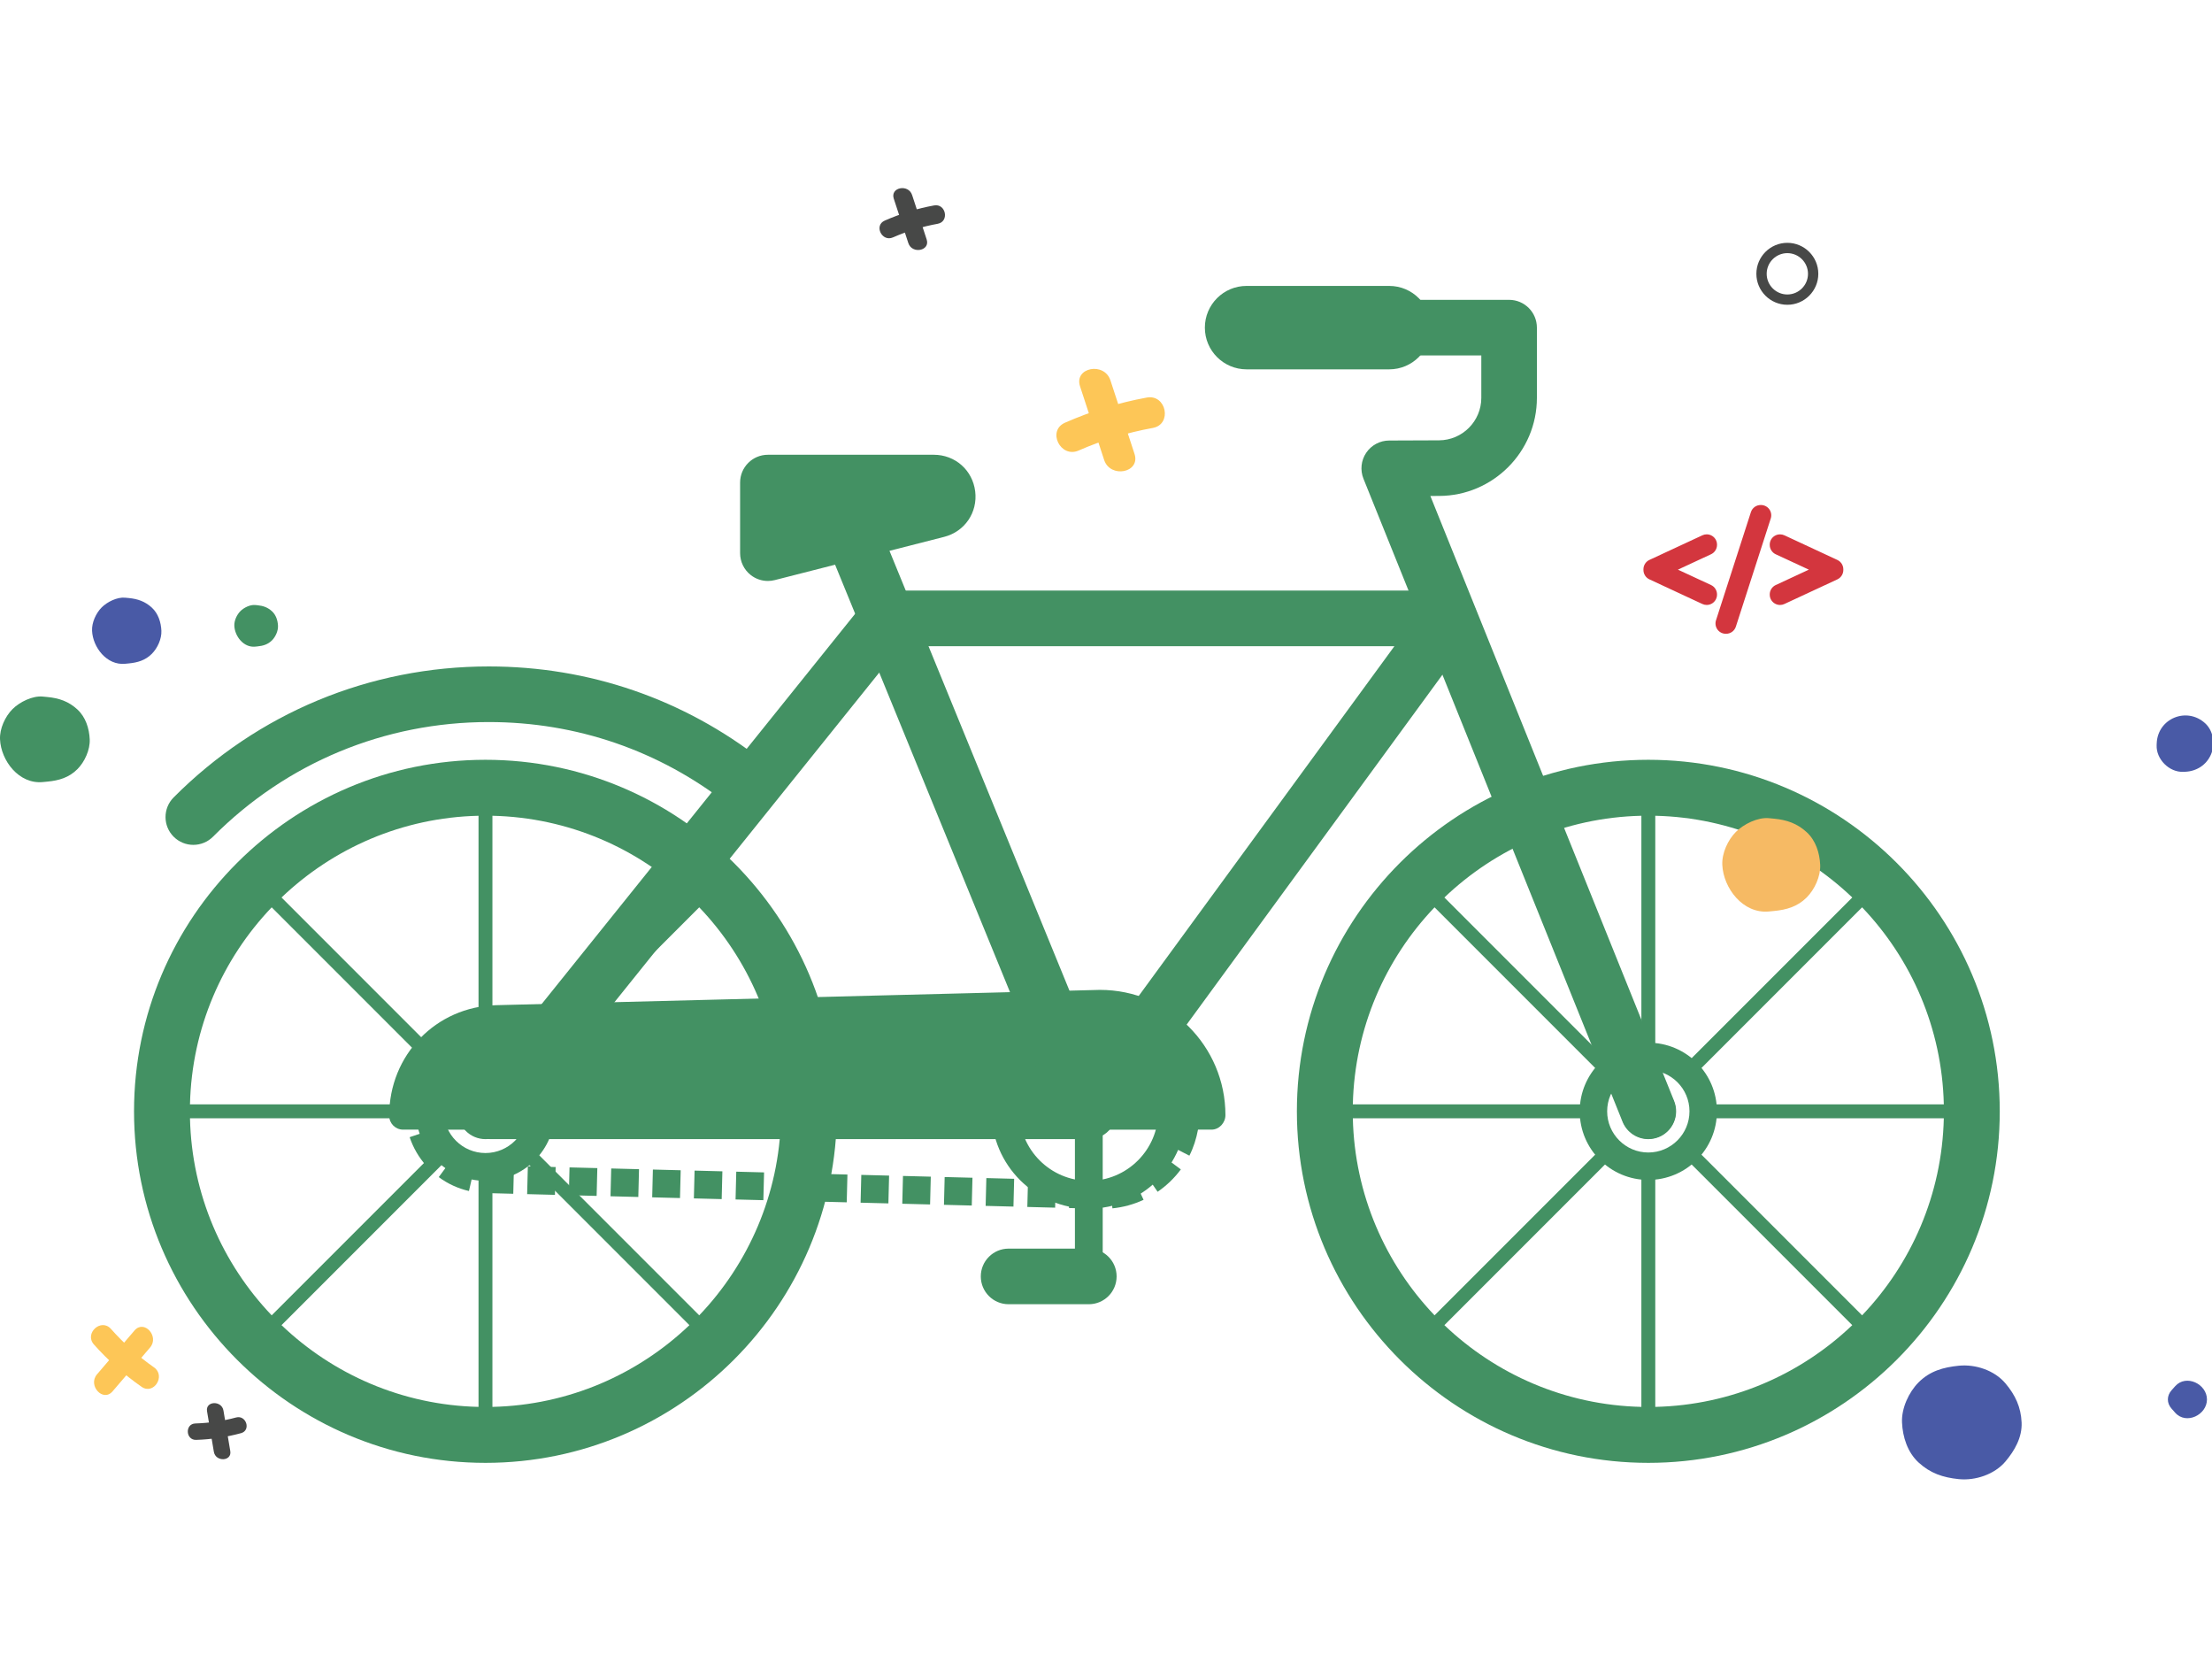 <?xml version="1.0" encoding="UTF-8" standalone="no"?>
<!-- Created with Inkscape (http://www.inkscape.org/) -->

<svg
   xmlns:dc="http://purl.org/dc/elements/1.1/"
   xmlns:cc="http://creativecommons.org/ns#"
   xmlns:rdf="http://www.w3.org/1999/02/22-rdf-syntax-ns#"
   xmlns:svg="http://www.w3.org/2000/svg"
   xmlns="http://www.w3.org/2000/svg"
   xmlns:sodipodi="http://sodipodi.sourceforge.net/DTD/sodipodi-0.dtd"
   xmlns:inkscape="http://www.inkscape.org/namespaces/inkscape"
   id="svg2"
   version="1.1"
   inkscape:version="0.91 r13725"
   xml:space="preserve"
   width="161"
   height="121"
   viewBox="0 0 161 121"
   sodipodi:docname="icon-how-use-3.svg"><defs
     id="defs6"><clipPath
       clipPathUnits="userSpaceOnUse"
       id="clipPath16"><path
         d="m 0,86.499 148.302,0 L 148.302,0 0,0 0,86.499 Z"
         id="path18"
         inkscape:connector-curvature="0" /></clipPath></defs><sodipodi:namedview
     pagecolor="#ffffff"
     bordercolor="#666666"
     borderopacity="1"
     objecttolerance="10"
     gridtolerance="10"
     guidetolerance="10"
     inkscape:pageopacity="0"
     inkscape:pageshadow="2"
     inkscape:window-width="1920"
     inkscape:window-height="1017"
     id="namedview4"
     showgrid="false"
     inkscape:zoom="3.8084449"
     inkscape:cx="81.80038"
     inkscape:cy="69.304696"
     inkscape:window-x="-8"
     inkscape:window-y="-8"
     inkscape:window-maximized="1"
     inkscape:current-layer="g10"
     fit-margin-top="0"
     fit-margin-left="0"
     fit-margin-right="0"
     fit-margin-bottom="0" /><g
     id="g10"
     inkscape:groupmode="layer"
     inkscape:label="icon-how-use-3"
     transform="matrix(1.25,0,0,-1.25,-3.6327845e-4,121)"><g
       id="g12"
       transform="matrix(0.869,0,0,0.869,3.821668e-5,10.682)"><g
         id="g14"
         clip-path="url(#clipPath16)"><g
           id="g20"
           transform="translate(119.762,82.143)"><path
             d="m 0,0 c -0.763,0 -1.384,-0.621 -1.384,-1.384 0,-0.764 0.621,-1.385 1.384,-1.385 0.763,0 1.384,0.621 1.384,1.385 C 1.384,-0.621 0.763,0 0,0 m 0,-3.459 c -1.144,0 -2.075,0.931 -2.075,2.075 0,1.144 0.931,2.075 2.075,2.075 1.144,0 2.075,-0.931 2.075,-2.075 0,-1.144 -0.931,-2.075 -2.075,-2.075"
             style="fill:#474847;fill-opacity:1;fill-rule:nonzero;stroke:none"
             id="path22"
             inkscape:connector-curvature="0" /></g><g
           id="g24"
           transform="translate(93.088,74.359)"><path
             d="m 0,0 -9.561,0 c -1.543,0 -2.794,1.251 -2.794,2.794 0,1.543 1.251,2.794 2.794,2.794 L 0,5.588 C 1.543,5.588 2.794,4.337 2.794,2.794 2.794,1.251 1.543,0 0,0"
             style="fill:#439163;fill-opacity:1;fill-rule:nonzero;stroke:none"
             id="path26"
             inkscape:connector-curvature="0" /></g><g
           id="g28"
           transform="translate(12.954,42.505)"><path
             d="m 0,0 c -0.476,0 -0.95,0.181 -1.314,0.542 -0.73,0.726 -0.731,1.906 -0.006,2.635 5.634,5.658 13.135,8.775 21.119,8.775 6.72,0 13.064,-2.184 18.346,-6.316 0.811,-0.634 0.954,-1.804 0.32,-2.614 C 37.831,2.211 36.66,2.069 35.85,2.702 31.23,6.316 25.68,8.227 19.799,8.227 12.812,8.227 6.25,5.5 1.32,0.548 0.956,0.183 0.478,0 0,0"
             style="fill:#439163;fill-opacity:1;fill-rule:nonzero;stroke:none"
             id="path30"
             inkscape:connector-curvature="0" /></g><g
           id="g32"
           transform="translate(46.494,18.823)"><path
             d="M 0,0 1.863,-0.048 1.91,1.814 0.047,1.862 0,0 Z"
             style="fill:#439163;fill-opacity:1;fill-rule:nonzero;stroke:none"
             id="path34"
             inkscape:connector-curvature="0" /></g><g
           id="g36"
           transform="translate(54.873,18.608)"><path
             d="M 0,0 1.863,-0.048 1.91,1.814 0.047,1.862 0,0 Z"
             style="fill:#439163;fill-opacity:1;fill-rule:nonzero;stroke:none"
             id="path38"
             inkscape:connector-curvature="0" /></g><g
           id="g40"
           transform="translate(43.701,18.894)"><path
             d="M 0,0 1.863,-0.048 1.91,1.814 0.047,1.862 0,0 Z"
             style="fill:#439163;fill-opacity:1;fill-rule:nonzero;stroke:none"
             id="path42"
             inkscape:connector-curvature="0" /></g><g
           id="g44"
           transform="translate(49.287,18.751)"><path
             d="M 0,0 1.863,-0.047 1.91,1.814 0.047,1.862 0,0 Z"
             style="fill:#439163;fill-opacity:1;fill-rule:nonzero;stroke:none"
             id="path46"
             inkscape:connector-curvature="0" /></g><g
           id="g48"
           transform="translate(40.908,18.966)"><path
             d="M 0,0 1.863,-0.048 1.91,1.814 0.047,1.862 0,0 Z"
             style="fill:#439163;fill-opacity:1;fill-rule:nonzero;stroke:none"
             id="path50"
             inkscape:connector-curvature="0" /></g><g
           id="g52"
           transform="translate(32.529,19.181)"><path
             d="M 0,0 1.863,-0.048 1.91,1.814 0.047,1.862 0,0 Z"
             style="fill:#439163;fill-opacity:1;fill-rule:nonzero;stroke:none"
             id="path54"
             inkscape:connector-curvature="0" /></g><g
           id="g56"
           transform="translate(29.398,20.249)"><path
             d="M 0,0 C 0.608,-0.449 1.29,-0.762 2.025,-0.931 L 2.442,0.884 C 1.957,0.996 1.508,1.202 1.106,1.499 L 0,0 Z"
             style="fill:#439163;fill-opacity:1;fill-rule:nonzero;stroke:none"
             id="path58"
             inkscape:connector-curvature="0" /></g><g
           id="g60"
           transform="translate(38.115,19.038)"><path
             d="M 0,0 1.863,-0.048 1.91,1.814 0.047,1.862 0,0 Z"
             style="fill:#439163;fill-opacity:1;fill-rule:nonzero;stroke:none"
             id="path62"
             inkscape:connector-curvature="0" /></g><g
           id="g64"
           transform="translate(35.322,19.109)"><path
             d="M 0,0 1.863,-0.048 1.91,1.814 0.047,1.862 0,0 Z"
             style="fill:#439163;fill-opacity:1;fill-rule:nonzero;stroke:none"
             id="path66"
             inkscape:connector-curvature="0" /></g><g
           id="g68"
           transform="translate(52.08,18.68)"><path
             d="M 0,0 1.863,-0.048 1.91,1.814 0.047,1.862 0,0 Z"
             style="fill:#439163;fill-opacity:1;fill-rule:nonzero;stroke:none"
             id="path70"
             inkscape:connector-curvature="0" /></g><g
           id="g72"
           transform="translate(71.63,18.178)"><path
             d="M 0,0 1.863,-0.048 1.91,1.814 0.047,1.862 0,0 Z"
             style="fill:#439163;fill-opacity:1;fill-rule:nonzero;stroke:none"
             id="path74"
             inkscape:connector-curvature="0" /></g><g
           id="g76"
           transform="translate(74.352,20.009)"><path
             d="m 0,0 0.187,-1.853 c 0.725,0.073 1.427,0.266 2.087,0.572 L 1.488,0.408 C 1.019,0.189 0.517,0.052 0,0"
             style="fill:#439163;fill-opacity:1;fill-rule:nonzero;stroke:none"
             id="path78"
             inkscape:connector-curvature="0" /></g><g
           id="g80"
           transform="translate(68.837,18.25)"><path
             d="M 0,0 1.863,-0.048 1.91,1.814 0.047,1.862 0,0 Z"
             style="fill:#439163;fill-opacity:1;fill-rule:nonzero;stroke:none"
             id="path82"
             inkscape:connector-curvature="0" /></g><g
           id="g84"
           transform="translate(76.514,20.802)"><path
             d="m 0,0 1.053,-1.536 c 0.599,0.411 1.123,0.916 1.556,1.5 L 1.112,1.073 C 0.803,0.655 0.428,0.294 0,0"
             style="fill:#439163;fill-opacity:1;fill-rule:nonzero;stroke:none"
             id="path86"
             inkscape:connector-curvature="0" /></g><g
           id="g88"
           transform="translate(60.458,18.465)"><path
             d="M 0,0 1.863,-0.048 1.91,1.814 0.047,1.862 0,0 Z"
             style="fill:#439163;fill-opacity:1;fill-rule:nonzero;stroke:none"
             id="path90"
             inkscape:connector-curvature="0" /></g><g
           id="g92"
           transform="translate(57.665,18.536)"><path
             d="M 0,0 1.863,-0.048 1.91,1.814 0.047,1.862 0,0 Z"
             style="fill:#439163;fill-opacity:1;fill-rule:nonzero;stroke:none"
             id="path94"
             inkscape:connector-curvature="0" /></g><g
           id="g96"
           transform="translate(63.251,18.393)"><path
             d="M 0,0 1.863,-0.048 1.91,1.814 0.047,1.862 0,0 Z"
             style="fill:#439163;fill-opacity:1;fill-rule:nonzero;stroke:none"
             id="path98"
             inkscape:connector-curvature="0" /></g><g
           id="g100"
           transform="translate(66.044,18.322)"><path
             d="M 0,0 1.863,-0.048 1.91,1.814 0.047,1.862 0,0 Z"
             style="fill:#439163;fill-opacity:1;fill-rule:nonzero;stroke:none"
             id="path102"
             inkscape:connector-curvature="0" /></g><g
           id="g104"
           transform="translate(73.701,32.791)"><path
             d="m 0,0 -40.459,-1.025 c -4.018,-0.102 -7.165,-3.33 -7.163,-7.405 0,-0.515 0.417,-0.932 0.931,-0.932 l 1.946,0 -1.507,-0.505 c 0.239,-0.713 0.616,-1.36 1.12,-1.923 l 1.388,1.243 c -0.313,0.349 -0.544,0.75 -0.703,1.185 l 49.117,0 C 4.586,-9.67 4.482,-9.972 4.336,-10.258 l 1.659,-0.847 c 0.281,0.551 0.462,1.139 0.577,1.743 l 0.905,0 c 0.515,0 0.933,0.458 0.933,0.972 C 8.41,-3.764 4.648,0 0,0"
             style="fill:#439163;fill-opacity:1;fill-rule:nonzero;stroke:none"
             id="path106"
             inkscape:connector-curvature="0" /></g><g
           id="g108"
           transform="translate(124.771,10.99)"><path
             d="m 0,0 -11.393,11.393 c -0.192,-0.246 -0.412,-0.466 -0.659,-0.658 L -0.658,-0.658 c -3.455,-3.297 -8.088,-5.356 -13.2,-5.475 l 0,16.121 c -0.154,-0.02 -0.306,-0.047 -0.466,-0.047 -0.159,0 -0.311,0.027 -0.465,0.047 l 0,-16.121 c -5.113,0.119 -9.746,2.178 -13.2,5.475 l 11.393,11.394 c -0.246,0.191 -0.467,0.411 -0.658,0.658 L -28.648,0 c -3.296,3.455 -5.355,8.088 -5.475,13.2 l 16.121,0 c -0.019,0.155 -0.047,0.307 -0.047,0.466 0,0.159 0.028,0.311 0.047,0.466 l -16.121,0 c 0.12,5.112 2.178,9.745 5.475,13.199 l 11.394,-11.393 c 0.191,0.246 0.411,0.467 0.658,0.658 L -27.989,27.99 c 3.454,3.297 8.087,5.356 13.2,5.475 l 0,-16.121 c 0.154,0.02 0.306,0.047 0.465,0.047 0.16,0 0.312,-0.027 0.466,-0.047 l 0,16.121 c 5.113,-0.119 9.746,-2.178 13.2,-5.475 L -12.052,16.597 c 0.247,-0.192 0.467,-0.412 0.659,-0.659 L 0,27.332 c 3.297,-3.454 5.356,-8.088 5.476,-13.2 l -16.122,0 c 0.02,-0.155 0.047,-0.307 0.047,-0.466 0,-0.159 -0.027,-0.311 -0.047,-0.466 l 16.122,0 C 5.356,8.088 3.297,3.454 0,0 m -14.324,37.214 c -12.984,0 -23.548,-10.564 -23.548,-23.548 0,-12.984 10.564,-23.548 23.548,-23.548 12.984,0 23.548,10.564 23.548,23.548 0,12.984 -10.564,23.548 -23.548,23.548"
             style="fill:#439163;fill-opacity:1;fill-rule:nonzero;stroke:none"
             id="path110"
             inkscape:connector-curvature="0" /></g><g
           id="g112"
           transform="translate(110.447,29.253)"><path
             d="m 0,0 c -2.539,0 -4.597,-2.058 -4.597,-4.597 0,-2.538 2.058,-4.596 4.597,-4.596 2.539,0 4.597,2.058 4.597,4.596 C 4.597,-2.058 2.539,0 0,0 m 0,-1.839 c 1.521,0 2.758,-1.237 2.758,-2.758 0,-1.52 -1.237,-2.758 -2.758,-2.758 -1.521,0 -2.758,1.238 -2.758,2.758 0,1.521 1.237,2.758 2.758,2.758"
             style="fill:#439163;fill-opacity:1;fill-rule:nonzero;stroke:none"
             id="path114"
             inkscape:connector-curvature="0" /></g><g
           id="g116"
           transform="translate(36.794,26.518)"><path
             d="m 0,0 35.217,0 21.423,29.296 -33.099,0 L 0,0 Z m 36.163,-3.725 -40.049,0 c -0.717,0 -1.37,0.411 -1.68,1.058 -0.309,0.646 -0.221,1.412 0.229,1.971 l 26.533,33.021 c 0.353,0.44 0.887,0.696 1.452,0.696 l 37.661,0 c 0.702,0 1.344,-0.394 1.661,-1.02 0.317,-0.625 0.256,-1.376 -0.157,-1.942 L 37.666,-2.962 c -0.35,-0.48 -0.909,-0.763 -1.503,-0.763"
             style="fill:#439163;fill-opacity:1;fill-rule:nonzero;stroke:none"
             id="path118"
             inkscape:connector-curvature="0" /></g><g
           id="g120"
           transform="translate(71.233,23.95)"><path
             d="m 0,0 -16.272,39.754 3.447,1.412 L 3.447,1.411 0,0 Z"
             style="fill:#439163;fill-opacity:1;fill-rule:nonzero;stroke:none"
             id="path122"
             inkscape:connector-curvature="0" /></g><g
           id="g124"
           transform="translate(72.957,29.312)"><path
             d="m 0,0 c -2.567,0 -4.656,-2.089 -4.656,-4.656 0,-2.568 2.089,-4.657 4.656,-4.657 2.567,0 4.656,2.089 4.656,4.657 C 4.656,-2.089 2.567,0 0,0 m 0,-11.175 c -3.594,0 -6.519,2.924 -6.519,6.519 0,3.594 2.925,6.519 6.519,6.519 3.594,0 6.519,-2.925 6.519,-6.519 0,-3.595 -2.925,-6.519 -6.519,-6.519"
             style="fill:#439163;fill-opacity:1;fill-rule:nonzero;stroke:none"
             id="path126"
             inkscape:connector-curvature="0" /></g><g
           id="g128"
           transform="translate(62.571,66.775)"><path
             d="m 0,0 -11.117,0 0,-4.729 11.347,2.895 C 1.292,-1.563 1.096,0 0,0"
             style="fill:#439163;fill-opacity:1;fill-rule:nonzero;stroke:none"
             id="path130"
             inkscape:connector-curvature="0" /></g><g
           id="g132"
           transform="translate(62.571,64.912)"><path
             d="M 0,0 0.009,0 0,0 Z m -9.255,0 0,-0.469 L -7.418,0 -9.255,0 Z m -1.863,-4.729 c -0.409,0 -0.812,0.135 -1.142,0.392 -0.455,0.353 -0.72,0.896 -0.72,1.471 l 0,4.729 c 0,1.028 0.834,1.862 1.862,1.862 L 0,3.725 C 1.428,3.725 2.594,2.696 2.772,1.279 2.949,-0.138 2.074,-1.423 0.69,-1.776 l -11.348,-2.895 c -0.152,-0.039 -0.306,-0.058 -0.46,-0.058"
             style="fill:#439163;fill-opacity:1;fill-rule:nonzero;stroke:none"
             id="path134"
             inkscape:connector-curvature="0" /></g><g
           id="g136"
           transform="translate(72.957,24.656)"><path
             d="M 0,0 0,-11.06"
             style="fill:#439163;fill-opacity:1;fill-rule:nonzero;stroke:none"
             id="path138"
             inkscape:connector-curvature="0" /></g><g
           id="g140"
           transform="translate(72.957,12.665)"><path
             d="m 0,0 c -0.515,0 -0.931,0.417 -0.931,0.931 l 0,11.06 c 0,0.514 0.416,0.931 0.931,0.931 0.515,0 0.931,-0.417 0.931,-0.931 l 0,-11.06 C 0.931,0.417 0.515,0 0,0"
             style="fill:#439163;fill-opacity:1;fill-rule:nonzero;stroke:none"
             id="path142"
             inkscape:connector-curvature="0" /></g><g
           id="g144"
           transform="translate(72.957,11.734)"><path
             d="m 0,0 -5.376,0 c -1.028,0 -1.862,0.834 -1.862,1.863 0,1.028 0.834,1.862 1.862,1.862 L 0,3.725 C 1.029,3.725 1.863,2.891 1.863,1.863 1.863,0.834 1.029,0 0,0"
             style="fill:#439163;fill-opacity:1;fill-rule:nonzero;stroke:none"
             id="path146"
             inkscape:connector-curvature="0" /></g><g
           id="g148"
           transform="translate(110.448,22.793)"><path
             d="m 0,0 c -0.738,0 -1.436,0.441 -1.729,1.167 l -17.359,43.072 c -0.23,0.573 -0.163,1.223 0.182,1.735 0.344,0.513 0.921,0.821 1.538,0.824 l 3.345,0.013 c 1.561,0.007 2.831,1.282 2.831,2.843 l 0,2.843 -6.168,0 c -1.029,0 -1.863,0.834 -1.863,1.863 0,1.028 0.834,1.862 1.863,1.862 l 8.03,0 c 1.029,0 1.863,-0.834 1.863,-1.862 l 0,-4.706 c 0,-3.606 -2.934,-6.553 -6.54,-6.568 L -14.606,43.084 1.727,2.559 C 2.111,1.605 1.65,0.52 0.696,0.135 0.467,0.044 0.232,0 0,0"
             style="fill:#439163;fill-opacity:1;fill-rule:nonzero;stroke:none"
             id="path150"
             inkscape:connector-curvature="0" /></g><g
           id="g152"
           transform="translate(112.286,24.656)"><path
             d="m 0,0 c 0,-1.015 -0.823,-1.839 -1.839,-1.839 -1.015,0 -1.838,0.824 -1.838,1.839 0,1.015 0.823,1.839 1.838,1.839 C -0.823,1.839 0,1.015 0,0"
             style="fill:#439163;fill-opacity:1;fill-rule:nonzero;stroke:none"
             id="path154"
             inkscape:connector-curvature="0" /></g><g
           id="g156"
           transform="translate(46.853,10.99)"><path
             d="m 0,0 -11.393,11.393 c -0.192,-0.246 -0.412,-0.466 -0.659,-0.658 L -0.658,-0.658 c -3.455,-3.297 -8.088,-5.356 -13.2,-5.475 l 0,16.121 c -0.154,-0.02 -0.306,-0.047 -0.466,-0.047 -0.159,0 -0.311,0.027 -0.465,0.047 l 0,-16.121 c -5.113,0.119 -9.746,2.178 -13.2,5.475 l 11.393,11.394 c -0.246,0.191 -0.467,0.411 -0.658,0.658 L -28.648,0 c -3.296,3.455 -5.355,8.088 -5.475,13.2 l 16.121,0 c -0.019,0.155 -0.047,0.307 -0.047,0.466 0,0.159 0.028,0.311 0.047,0.466 l -16.121,0 c 0.12,5.112 2.178,9.745 5.475,13.199 l 11.394,-11.393 c 0.191,0.246 0.411,0.467 0.658,0.658 L -27.989,27.99 c 3.454,3.297 8.087,5.356 13.2,5.475 l 0,-16.121 c 0.154,0.02 0.306,0.047 0.465,0.047 0.16,0 0.312,-0.027 0.466,-0.047 l 0,16.121 c 5.113,-0.119 9.746,-2.178 13.2,-5.475 L -12.052,16.597 c 0.247,-0.192 0.467,-0.412 0.659,-0.659 L 0,27.332 c 3.297,-3.454 5.356,-8.088 5.476,-13.2 l -16.122,0 c 0.02,-0.155 0.047,-0.307 0.047,-0.466 0,-0.159 -0.027,-0.311 -0.047,-0.466 l 16.122,0 C 5.356,8.088 3.297,3.454 0,0 m -14.324,37.214 c -12.984,0 -23.548,-10.564 -23.548,-23.548 0,-12.984 10.564,-23.548 23.548,-23.548 12.984,0 23.548,10.564 23.548,23.548 0,12.984 -10.564,23.548 -23.548,23.548"
             style="fill:#439163;fill-opacity:1;fill-rule:nonzero;stroke:none"
             id="path158"
             inkscape:connector-curvature="0" /></g><g
           id="g160"
           transform="translate(32.529,29.312)"><path
             d="m 0,0 c -2.572,0 -4.656,-2.085 -4.656,-4.656 0,-2.572 2.084,-4.657 4.656,-4.657 2.572,0 4.656,2.085 4.656,4.657 C 4.656,-2.085 2.572,0 0,0 m 0,-1.863 c 1.541,0 2.794,-1.253 2.794,-2.793 0,-1.541 -1.253,-2.794 -2.794,-2.794 -1.54,0 -2.794,1.253 -2.794,2.794 0,1.54 1.254,2.793 2.794,2.793"
             style="fill:#439163;fill-opacity:1;fill-rule:nonzero;stroke:none"
             id="path162"
             inkscape:connector-curvature="0" /></g><g
           id="g164"
           transform="translate(34.392,24.656)"><path
             d="m 0,0 c 0,-1.029 -0.834,-1.863 -1.863,-1.863 -1.028,0 -1.862,0.834 -1.862,1.863 0,1.029 0.834,1.863 1.862,1.863 C -0.834,1.863 0,1.029 0,0"
             style="fill:#439163;fill-opacity:1;fill-rule:nonzero;stroke:none"
             id="path166"
             inkscape:connector-curvature="0" /></g><g
           id="g168"
           transform="translate(13.873,4.562)"><path
             d="m 0,0 c 0.152,-0.904 0.305,-1.809 0.457,-2.713 0.117,-0.692 1.218,-0.648 1.1,0.049 C 1.405,-1.759 1.253,-0.855 1.1,0.05 0.984,0.741 -0.118,0.698 0,0"
             style="fill:#474847;fill-opacity:1;fill-rule:nonzero;stroke:none"
             id="path170"
             inkscape:connector-curvature="0" /></g><g
           id="g172"
           transform="translate(13.142,2.647)"><path
             d="M 0,0 C 1.019,0.031 2.023,0.184 3.008,0.45 3.693,0.635 3.359,1.685 2.677,1.5 1.781,1.259 0.878,1.129 -0.05,1.1 -0.76,1.079 -0.708,-0.022 0,0"
             style="fill:#474847;fill-opacity:1;fill-rule:nonzero;stroke:none"
             id="path174"
             inkscape:connector-curvature="0" /></g><g
           id="g176"
           transform="translate(9.012,9.974)"><path
             d="m 0,0 c -0.837,-0.978 -1.673,-1.956 -2.51,-2.934 -0.639,-0.747 0.399,-1.894 1.044,-1.139 0.837,0.977 1.673,1.955 2.51,2.933 C 1.683,-0.392 0.645,0.754 0,0"
             style="fill:#fdc657;fill-opacity:1;fill-rule:nonzero;stroke:none"
             id="path178"
             inkscape:connector-curvature="0" /></g><g
           id="g180"
           transform="translate(6.293,9.037)"><path
             d="M 0,0 C 0.951,-1.069 2.019,-2.013 3.191,-2.833 4.007,-3.405 4.837,-2.1 4.024,-1.531 2.957,-0.784 2.005,0.071 1.14,1.044 0.477,1.789 -0.661,0.743 0,0"
             style="fill:#fdc657;fill-opacity:1;fill-rule:nonzero;stroke:none"
             id="path182"
             inkscape:connector-curvature="0" /></g><g
           id="g184"
           transform="translate(62.092,83.06)"><path
             d="M 0,0 C -0.325,0.992 -0.65,1.983 -0.975,2.975 -1.223,3.733 -2.455,3.497 -2.204,2.732 -1.879,1.741 -1.554,0.749 -1.229,-0.243 -0.981,-1.001 0.251,-0.765 0,0"
             style="fill:#474847;fill-opacity:1;fill-rule:nonzero;stroke:none"
             id="path186"
             inkscape:connector-curvature="0" /></g><g
           id="g188"
           transform="translate(62.589,85.339)"><path
             d="m 0,0 c -1.141,-0.208 -2.245,-0.55 -3.307,-1.016 -0.741,-0.325 -0.186,-1.449 0.55,-1.126 0.967,0.424 1.961,0.723 3,0.913 C 1.038,-1.084 0.793,0.145 0,0"
             style="fill:#474847;fill-opacity:1;fill-rule:nonzero;stroke:none"
             id="path190"
             inkscape:connector-curvature="0" /></g><g
           id="g192"
           transform="translate(76.019,68.695)"><path
             d="M 0,0 C -0.538,1.642 -1.076,3.284 -1.614,4.927 -2.025,6.182 -4.065,5.792 -3.65,4.525 -3.112,2.883 -2.574,1.24 -2.036,-0.402 -1.625,-1.658 0.415,-1.267 0,0"
             style="fill:#fdc657;fill-opacity:1;fill-rule:nonzero;stroke:none"
             id="path194"
             inkscape:connector-curvature="0" /></g><g
           id="g196"
           transform="translate(76.842,72.469)"><path
             d="m 0,0 c -1.89,-0.345 -3.718,-0.911 -5.477,-1.683 -1.226,-0.538 -0.308,-2.4 0.912,-1.865 1.601,0.703 3.247,1.198 4.967,1.512 C 1.719,-1.796 1.313,0.239 0,0"
             style="fill:#fdc657;fill-opacity:1;fill-rule:nonzero;stroke:none"
             id="path198"
             inkscape:connector-curvature="0" /></g><g
           id="g200"
           transform="translate(110.519,60.291)"><path
             d="m 0,0 3.55,-1.651 c 0.092,-0.042 0.19,-0.064 0.291,-0.064 0.131,0 0.259,0.037 0.371,0.108 0.199,0.128 0.319,0.345 0.319,0.582 l 0,0.018 c 0,0.267 -0.157,0.513 -0.4,0.626 l -2.22,1.031 2.22,1.032 c 0.243,0.113 0.4,0.358 0.4,0.626 l 0,0.018 C 4.531,2.563 4.411,2.78 4.212,2.907 4.101,2.978 3.973,3.015 3.84,3.015 3.74,3.015 3.64,2.993 3.55,2.951 L 0,1.301 C -0.243,1.188 -0.399,0.942 -0.399,0.675 l 0,-0.049 C -0.399,0.359 -0.243,0.113 0,0"
             style="fill:#d3363e;fill-opacity:1;fill-rule:nonzero;stroke:none"
             id="path202"
             inkscape:connector-curvature="0" /></g><g
           id="g204"
           transform="translate(115.081,56.928)"><path
             d="m 0,0 c 0.129,-0.177 0.338,-0.283 0.557,-0.283 l 0.018,0 c 0.301,0 0.565,0.193 0.657,0.479 L 3.57,7.442 C 3.637,7.651 3.6,7.882 3.471,8.06 3.341,8.237 3.133,8.343 2.914,8.343 l -0.018,0 C 2.595,8.343 2.33,8.15 2.239,7.864 L -0.1,0.617 C -0.167,0.408 -0.129,0.177 0,0"
             style="fill:#d3363e;fill-opacity:1;fill-rule:nonzero;stroke:none"
             id="path206"
             inkscape:connector-curvature="0" /></g><g
           id="g208"
           transform="translate(118.583,62.598)"><path
             d="M 0,0 C 0,-0.267 0.157,-0.513 0.399,-0.626 L 2.62,-1.657 0.399,-2.689 C 0.157,-2.802 0,-3.047 0,-3.315 l 0,-0.018 c 0,-0.236 0.119,-0.454 0.319,-0.581 0.111,-0.071 0.239,-0.109 0.371,-0.109 0.101,0 0.199,0.022 0.291,0.065 l 3.55,1.65 c 0.242,0.114 0.399,0.359 0.399,0.626 l 0,0.049 c 0,0.268 -0.157,0.513 -0.399,0.626 L 0.981,0.644 C 0.891,0.685 0.791,0.707 0.691,0.707 0.558,0.707 0.43,0.67 0.319,0.6 0.119,0.472 0,0.255 0,0.018 L 0,0 Z"
             style="fill:#d3363e;fill-opacity:1;fill-rule:nonzero;stroke:none"
             id="path210"
             inkscape:connector-curvature="0" /></g><g
           id="g212"
           transform="translate(118.529,41.168)"><path
             d="M 0,0 0.513,0"
             style="fill:#f6ba64;fill-opacity:1;fill-rule:nonzero;stroke:none"
             id="path214"
             inkscape:connector-curvature="0" /></g><g
           id="g216"
           transform="translate(118.529,38.043)"><path
             d="M 0,0 C 0.114,0.011 0.228,0.022 0.342,0.033 1.18,0.113 1.914,0.324 2.529,0.938 3.065,1.475 3.469,2.355 3.434,3.125 3.398,3.925 3.136,4.754 2.529,5.312 1.892,5.896 1.201,6.135 0.342,6.217 0.228,6.228 0.114,6.239 0,6.25 -0.752,6.322 -1.695,5.85 -2.21,5.335 -2.752,4.793 -3.16,3.904 -3.125,3.125 -3.055,1.565 -1.743,-0.167 0,0"
             style="fill:#f6ba64;fill-opacity:1;fill-rule:nonzero;stroke:none"
             id="path218"
             inkscape:connector-curvature="0" /></g><g
           id="g220"
           transform="translate(2.865,49.575)"><path
             d="M 0,0 0.47,0"
             style="fill:#439163;fill-opacity:1;fill-rule:nonzero;stroke:none"
             id="path222"
             inkscape:connector-curvature="0" /></g><g
           id="g224"
           transform="translate(2.865,46.712)"><path
             d="M 0,0 C 0.104,0.01 0.209,0.02 0.313,0.03 1.081,0.103 1.754,0.297 2.317,0.86 2.808,1.351 3.178,2.158 3.147,2.863 3.114,3.596 2.873,4.356 2.317,4.867 1.734,5.402 1.1,5.621 0.313,5.697 0.209,5.707 0.104,5.717 0,5.727 -0.689,5.793 -1.553,5.36 -2.025,4.888 -2.521,4.391 -2.895,3.577 -2.863,2.863 -2.799,1.434 -1.597,-0.153 0,0"
             style="fill:#439163;fill-opacity:1;fill-rule:nonzero;stroke:none"
             id="path226"
             inkscape:connector-curvature="0" /></g><g
           id="g228"
           transform="translate(8.382,56.849)"><path
             d="M 0,0 0.363,0"
             style="fill:#495aa6;fill-opacity:1;fill-rule:nonzero;stroke:none"
             id="path230"
             inkscape:connector-curvature="0" /></g><g
           id="g232"
           transform="translate(8.382,54.636)"><path
             d="M 0,0 C 0.081,0.008 0.161,0.015 0.242,0.023 0.836,0.08 1.356,0.229 1.791,0.665 2.171,1.045 2.457,1.668 2.432,2.213 2.407,2.78 2.221,3.367 1.791,3.762 1.34,4.176 0.85,4.345 0.242,4.404 0.161,4.411 0.081,4.419 0,4.427 -0.533,4.478 -1.2,4.143 -1.565,3.779 -1.949,3.395 -2.238,2.765 -2.213,2.213 -2.164,1.109 -1.234,-0.118 0,0"
             style="fill:#495aa6;fill-opacity:1;fill-rule:nonzero;stroke:none"
             id="path234"
             inkscape:connector-curvature="0" /></g><g
           id="g236"
           transform="translate(17.096,57.178)"><path
             d="M 0,0 0.229,0"
             style="fill:#439163;fill-opacity:1;fill-rule:nonzero;stroke:none"
             id="path238"
             inkscape:connector-curvature="0" /></g><g
           id="g240"
           transform="translate(17.096,55.784)"><path
             d="M 0,0 C 0.051,0.005 0.102,0.01 0.152,0.015 0.526,0.05 0.854,0.145 1.128,0.419 1.367,0.658 1.547,1.051 1.532,1.394 1.516,1.751 1.399,2.121 1.128,2.37 0.844,2.63 0.536,2.737 0.152,2.774 0.102,2.779 0.051,2.783 0,2.788 -0.336,2.82 -0.756,2.61 -0.986,2.38 -1.228,2.138 -1.41,1.741 -1.394,1.394 -1.363,0.698 -0.777,-0.074 0,0"
             style="fill:#439163;fill-opacity:1;fill-rule:nonzero;stroke:none"
             id="path242"
             inkscape:connector-curvature="0" /></g><g
           id="g244"
           transform="translate(146.029,48.92)"><path
             d="M 0,0 C 0.171,0.171 0.342,0.342 0.513,0.513"
             style="fill:#495aa6;fill-opacity:1;fill-rule:nonzero;stroke:none"
             id="path246"
             inkscape:connector-curvature="0" /></g><g
           id="g248"
           transform="translate(146.286,47.397)"><path
             d="M 0,0 C 0.043,0.002 0.085,0.003 0.128,0.005 0.895,0.034 1.566,0.463 1.867,1.174 2.151,1.849 2.035,2.737 1.473,3.252 0.249,4.376 -1.709,3.587 -1.774,1.907 -1.776,1.864 -1.777,1.822 -1.779,1.779 -1.815,0.844 -0.935,-0.036 0,0"
             style="fill:#495aa6;fill-opacity:1;fill-rule:nonzero;stroke:none"
             id="path250"
             inkscape:connector-curvature="0" /></g><g
           id="g252"
           transform="translate(131.244,3.816)"><path
             d="M 0,0 0.513,0"
             style="fill:#495aa6;fill-opacity:1;fill-rule:nonzero;stroke:none"
             id="path254"
             inkscape:connector-curvature="0" /></g><g
           id="g256"
           transform="translate(131.244,0.018)"><path
             d="M 0,0 C 1.109,-0.113 2.394,0.309 3.131,1.18 3.748,1.911 4.26,2.797 4.215,3.798 4.169,4.825 3.794,5.631 3.131,6.416 2.39,7.292 1.119,7.71 0,7.596 -1.033,7.491 -1.927,7.243 -2.686,6.484 -3.344,5.825 -3.84,4.744 -3.798,3.798 -3.754,2.816 -3.431,1.797 -2.686,1.112 -1.902,0.393 -1.056,0.108 0,0"
             style="fill:#495aa6;fill-opacity:1;fill-rule:nonzero;stroke:none"
             id="path258"
             inkscape:connector-curvature="0" /></g><g
           id="g260"
           transform="translate(146.629,5.355)"><path
             d="M 0,0 -0.513,0"
             style="fill:#495aa6;fill-opacity:1;fill-rule:nonzero;stroke:none"
             id="path262"
             inkscape:connector-curvature="0" /></g><g
           id="g264"
           transform="translate(145.745,6.239)"><path
             d="m 0,0 c -0.08,-0.091 -0.161,-0.181 -0.241,-0.272 -0.324,-0.366 -0.326,-0.856 0,-1.224 C -0.161,-1.587 -0.08,-1.677 0,-1.768 0.739,-2.602 2.134,-1.92 2.134,-0.884 2.134,0.152 0.736,0.831 0,0"
             style="fill:#495aa6;fill-opacity:1;fill-rule:nonzero;stroke:none"
             id="path266"
             inkscape:connector-curvature="0" /></g></g></g></g></svg>